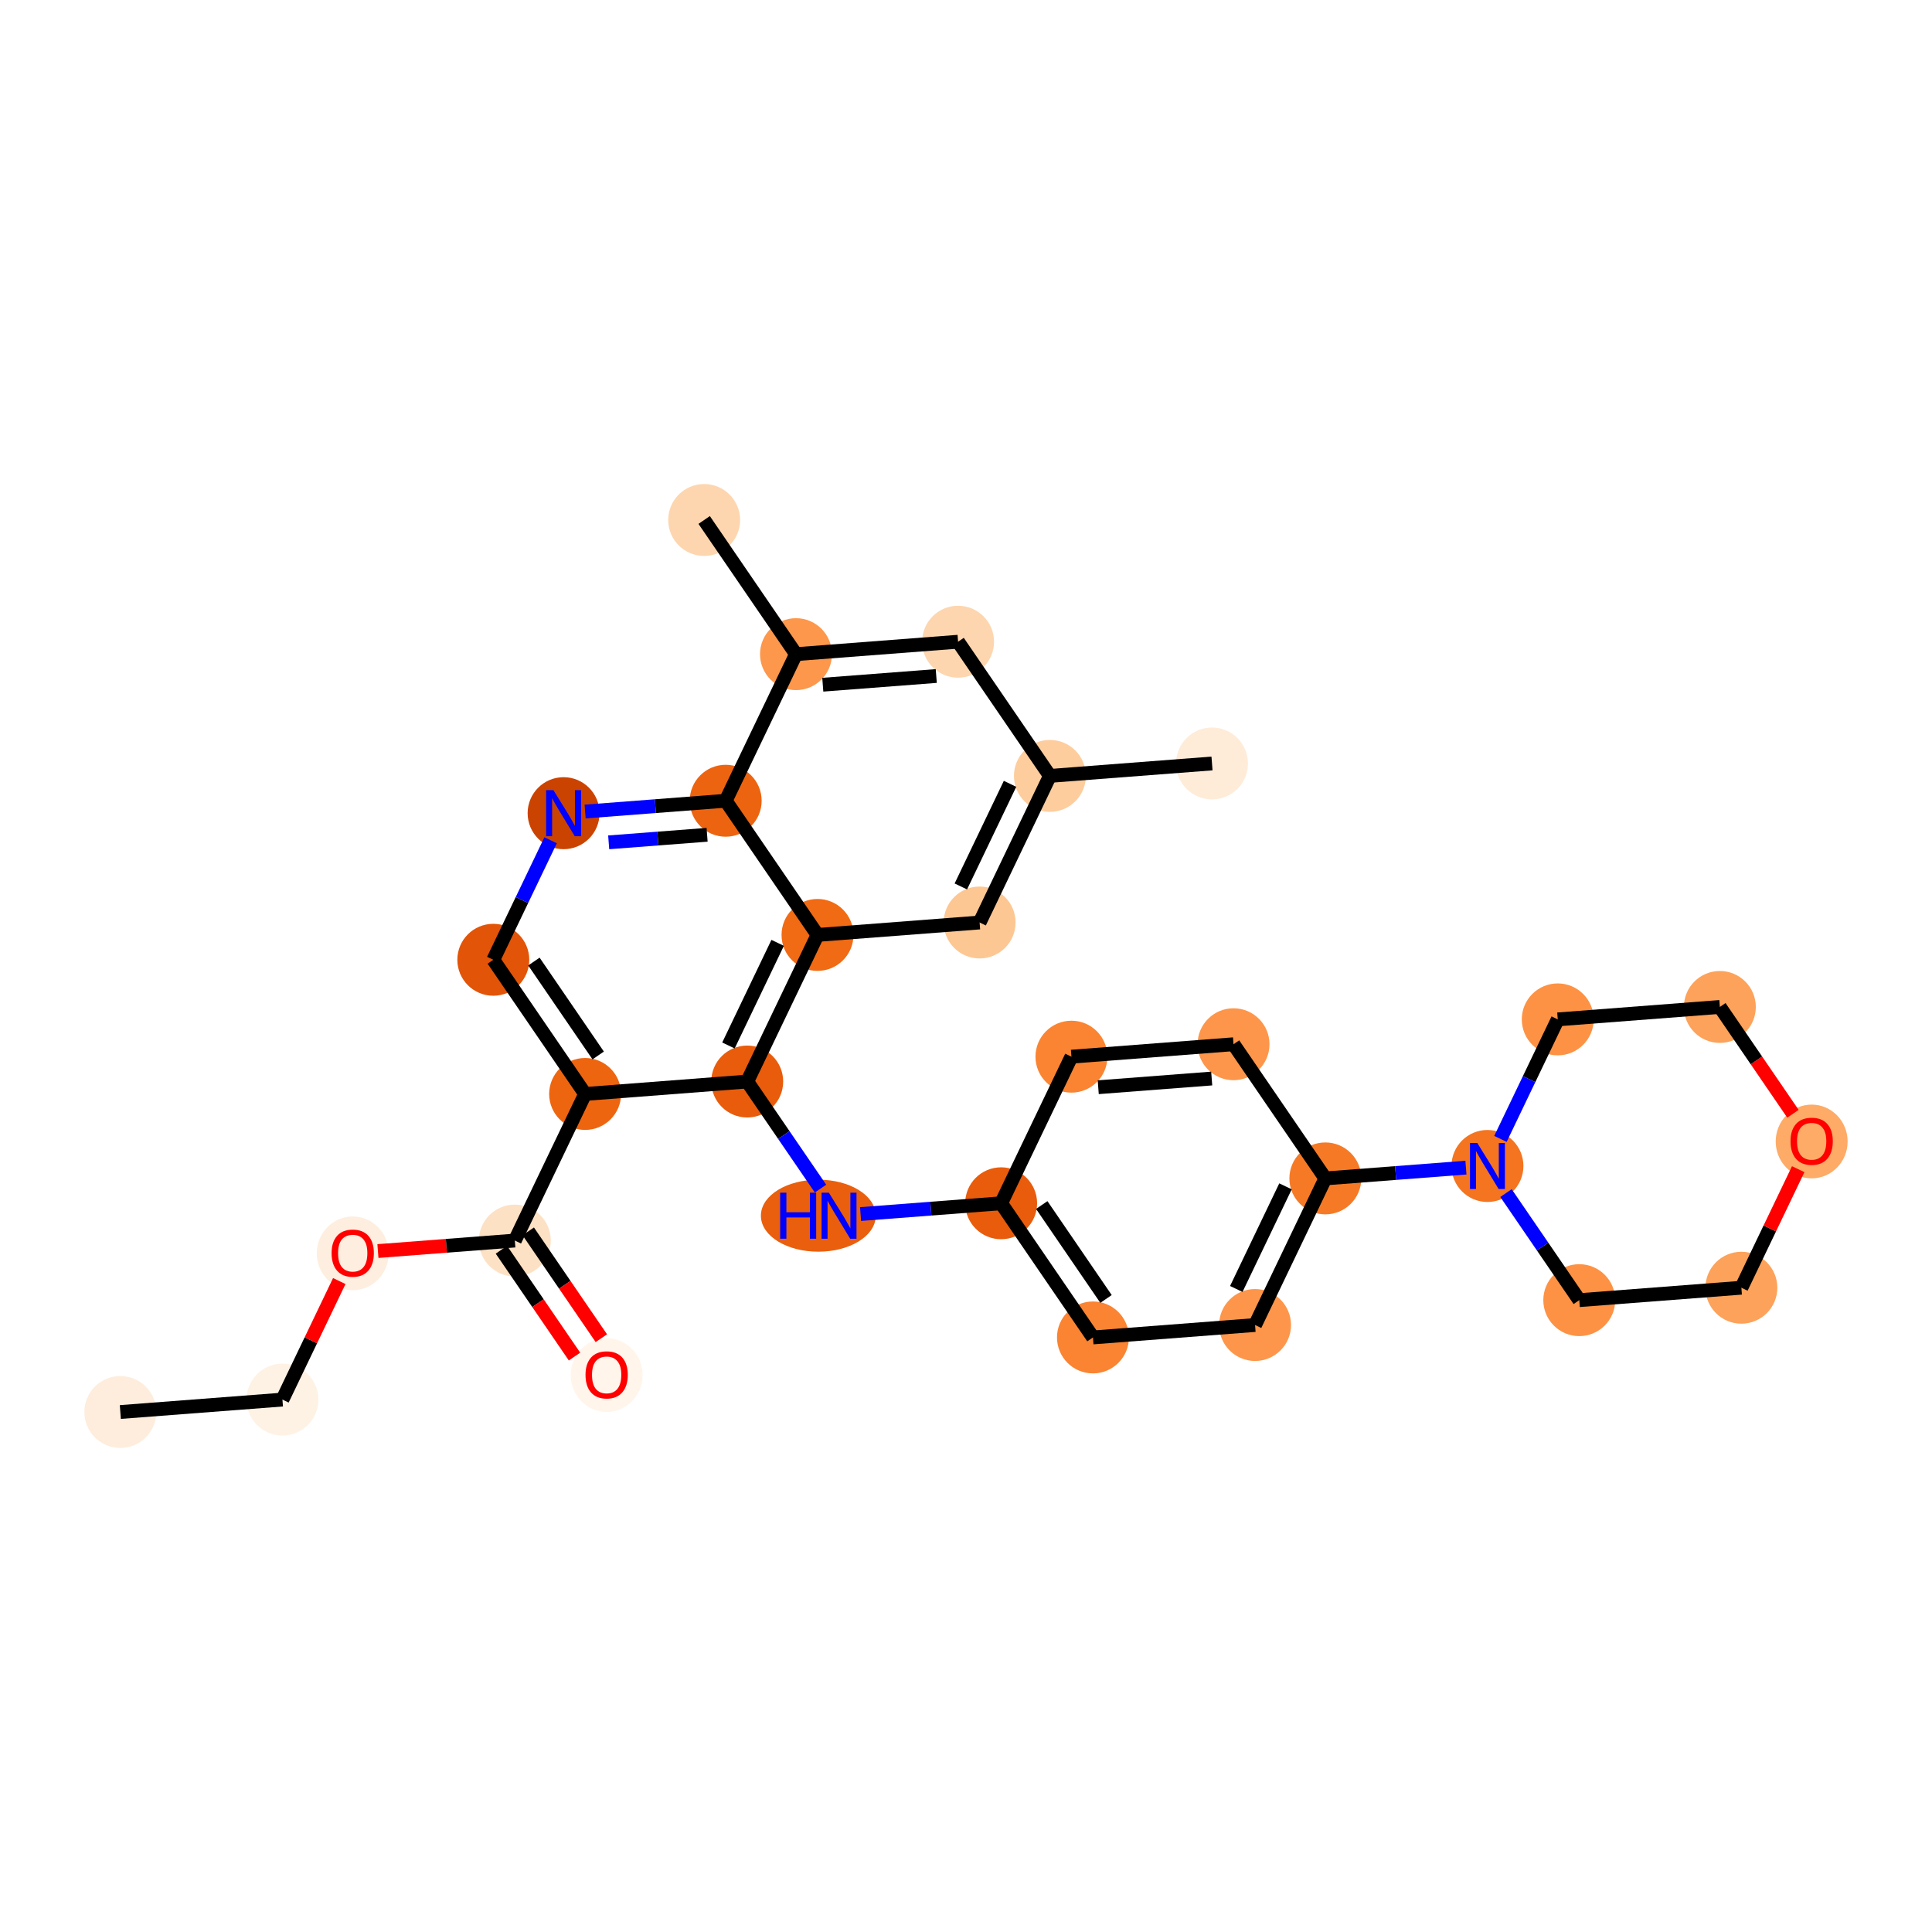 <?xml version='1.0' encoding='iso-8859-1'?>
<svg version='1.1' baseProfile='full'
              xmlns='http://www.w3.org/2000/svg'
                      xmlns:rdkit='http://www.rdkit.org/xml'
                      xmlns:xlink='http://www.w3.org/1999/xlink'
                  xml:space='preserve'
width='280px' height='280px' viewBox='0 0 280 280'>
<!-- END OF HEADER -->
<rect style='opacity:1.0;fill:#FFFFFF;stroke:none' width='280' height='280' x='0' y='0'> </rect>
<ellipse cx='17.44' cy='204.64' rx='4.712' ry='4.712'  style='fill:#FEEDDC;fill-rule:evenodd;stroke:#FEEDDC;stroke-width:1.0px;stroke-linecap:butt;stroke-linejoin:miter;stroke-opacity:1' />
<ellipse cx='40.933' cy='202.839' rx='4.712' ry='4.712'  style='fill:#FEF2E5;fill-rule:evenodd;stroke:#FEF2E5;stroke-width:1.0px;stroke-linecap:butt;stroke-linejoin:miter;stroke-opacity:1' />
<ellipse cx='51.12' cy='181.644' rx='4.712' ry='4.845'  style='fill:#FEEEDF;fill-rule:evenodd;stroke:#FEEEDF;stroke-width:1.0px;stroke-linecap:butt;stroke-linejoin:miter;stroke-opacity:1' />
<ellipse cx='74.613' cy='179.791' rx='4.712' ry='4.712'  style='fill:#FDE1C5;fill-rule:evenodd;stroke:#FDE1C5;stroke-width:1.0px;stroke-linecap:butt;stroke-linejoin:miter;stroke-opacity:1' />
<ellipse cx='87.92' cy='199.288' rx='4.712' ry='4.845'  style='fill:#FFF5EB;fill-rule:evenodd;stroke:#FFF5EB;stroke-width:1.0px;stroke-linecap:butt;stroke-linejoin:miter;stroke-opacity:1' />
<ellipse cx='84.8' cy='158.545' rx='4.712' ry='4.712'  style='fill:#EE6510;fill-rule:evenodd;stroke:#EE6510;stroke-width:1.0px;stroke-linecap:butt;stroke-linejoin:miter;stroke-opacity:1' />
<ellipse cx='71.493' cy='139.099' rx='4.712' ry='4.712'  style='fill:#E25407;fill-rule:evenodd;stroke:#E25407;stroke-width:1.0px;stroke-linecap:butt;stroke-linejoin:miter;stroke-opacity:1' />
<ellipse cx='81.68' cy='117.853' rx='4.712' ry='4.718'  style='fill:#CB4301;fill-rule:evenodd;stroke:#CB4301;stroke-width:1.0px;stroke-linecap:butt;stroke-linejoin:miter;stroke-opacity:1' />
<ellipse cx='105.173' cy='116.051' rx='4.712' ry='4.712'  style='fill:#ED6410;fill-rule:evenodd;stroke:#ED6410;stroke-width:1.0px;stroke-linecap:butt;stroke-linejoin:miter;stroke-opacity:1' />
<ellipse cx='115.36' cy='94.805' rx='4.712' ry='4.712'  style='fill:#FD974B;fill-rule:evenodd;stroke:#FD974B;stroke-width:1.0px;stroke-linecap:butt;stroke-linejoin:miter;stroke-opacity:1' />
<ellipse cx='102.053' cy='75.36' rx='4.712' ry='4.712'  style='fill:#FDD6AF;fill-rule:evenodd;stroke:#FDD6AF;stroke-width:1.0px;stroke-linecap:butt;stroke-linejoin:miter;stroke-opacity:1' />
<ellipse cx='138.853' cy='93.004' rx='4.712' ry='4.712'  style='fill:#FDD6AF;fill-rule:evenodd;stroke:#FDD6AF;stroke-width:1.0px;stroke-linecap:butt;stroke-linejoin:miter;stroke-opacity:1' />
<ellipse cx='152.16' cy='112.449' rx='4.712' ry='4.712'  style='fill:#FDCD9E;fill-rule:evenodd;stroke:#FDCD9E;stroke-width:1.0px;stroke-linecap:butt;stroke-linejoin:miter;stroke-opacity:1' />
<ellipse cx='175.653' cy='110.648' rx='4.712' ry='4.712'  style='fill:#FEECD9;fill-rule:evenodd;stroke:#FEECD9;stroke-width:1.0px;stroke-linecap:butt;stroke-linejoin:miter;stroke-opacity:1' />
<ellipse cx='141.973' cy='133.695' rx='4.712' ry='4.712'  style='fill:#FDC793;fill-rule:evenodd;stroke:#FDC793;stroke-width:1.0px;stroke-linecap:butt;stroke-linejoin:miter;stroke-opacity:1' />
<ellipse cx='118.48' cy='135.497' rx='4.712' ry='4.712'  style='fill:#F16A14;fill-rule:evenodd;stroke:#F16A14;stroke-width:1.0px;stroke-linecap:butt;stroke-linejoin:miter;stroke-opacity:1' />
<ellipse cx='108.293' cy='156.743' rx='4.712' ry='4.712'  style='fill:#E85C0C;fill-rule:evenodd;stroke:#E85C0C;stroke-width:1.0px;stroke-linecap:butt;stroke-linejoin:miter;stroke-opacity:1' />
<ellipse cx='118.598' cy='176.188' rx='7.824' ry='4.718'  style='fill:#E95F0D;fill-rule:evenodd;stroke:#E95F0D;stroke-width:1.0px;stroke-linecap:butt;stroke-linejoin:miter;stroke-opacity:1' />
<ellipse cx='145.093' cy='174.387' rx='4.712' ry='4.712'  style='fill:#E85C0C;fill-rule:evenodd;stroke:#E85C0C;stroke-width:1.0px;stroke-linecap:butt;stroke-linejoin:miter;stroke-opacity:1' />
<ellipse cx='158.4' cy='193.832' rx='4.712' ry='4.712'  style='fill:#FA8432;fill-rule:evenodd;stroke:#FA8432;stroke-width:1.0px;stroke-linecap:butt;stroke-linejoin:miter;stroke-opacity:1' />
<ellipse cx='181.893' cy='192.031' rx='4.712' ry='4.712'  style='fill:#FD964A;fill-rule:evenodd;stroke:#FD964A;stroke-width:1.0px;stroke-linecap:butt;stroke-linejoin:miter;stroke-opacity:1' />
<ellipse cx='192.08' cy='170.784' rx='4.712' ry='4.712'  style='fill:#F67A26;fill-rule:evenodd;stroke:#F67A26;stroke-width:1.0px;stroke-linecap:butt;stroke-linejoin:miter;stroke-opacity:1' />
<ellipse cx='215.573' cy='168.983' rx='4.712' ry='4.718'  style='fill:#F47420;fill-rule:evenodd;stroke:#F47420;stroke-width:1.0px;stroke-linecap:butt;stroke-linejoin:miter;stroke-opacity:1' />
<ellipse cx='228.88' cy='188.428' rx='4.712' ry='4.712'  style='fill:#FD9244;fill-rule:evenodd;stroke:#FD9244;stroke-width:1.0px;stroke-linecap:butt;stroke-linejoin:miter;stroke-opacity:1' />
<ellipse cx='252.374' cy='186.627' rx='4.712' ry='4.712'  style='fill:#FDA25A;fill-rule:evenodd;stroke:#FDA25A;stroke-width:1.0px;stroke-linecap:butt;stroke-linejoin:miter;stroke-opacity:1' />
<ellipse cx='262.56' cy='165.432' rx='4.712' ry='4.845'  style='fill:#FDAB67;fill-rule:evenodd;stroke:#FDAB67;stroke-width:1.0px;stroke-linecap:butt;stroke-linejoin:miter;stroke-opacity:1' />
<ellipse cx='249.254' cy='145.935' rx='4.712' ry='4.712'  style='fill:#FDA25A;fill-rule:evenodd;stroke:#FDA25A;stroke-width:1.0px;stroke-linecap:butt;stroke-linejoin:miter;stroke-opacity:1' />
<ellipse cx='225.76' cy='147.737' rx='4.712' ry='4.712'  style='fill:#FD9244;fill-rule:evenodd;stroke:#FD9244;stroke-width:1.0px;stroke-linecap:butt;stroke-linejoin:miter;stroke-opacity:1' />
<ellipse cx='178.773' cy='151.339' rx='4.712' ry='4.712'  style='fill:#FD964A;fill-rule:evenodd;stroke:#FD964A;stroke-width:1.0px;stroke-linecap:butt;stroke-linejoin:miter;stroke-opacity:1' />
<ellipse cx='155.28' cy='153.141' rx='4.712' ry='4.712'  style='fill:#FA8432;fill-rule:evenodd;stroke:#FA8432;stroke-width:1.0px;stroke-linecap:butt;stroke-linejoin:miter;stroke-opacity:1' />
<path class='bond-0 atom-0 atom-1' d='M 17.44,204.64 L 40.933,202.839' style='fill:none;fill-rule:evenodd;stroke:#000000;stroke-width:2.0px;stroke-linecap:butt;stroke-linejoin:miter;stroke-opacity:1' />
<path class='bond-1 atom-1 atom-2' d='M 40.933,202.839 L 45.051,194.249' style='fill:none;fill-rule:evenodd;stroke:#000000;stroke-width:2.0px;stroke-linecap:butt;stroke-linejoin:miter;stroke-opacity:1' />
<path class='bond-1 atom-1 atom-2' d='M 45.051,194.249 L 49.17,185.659' style='fill:none;fill-rule:evenodd;stroke:#FF0000;stroke-width:2.0px;stroke-linecap:butt;stroke-linejoin:miter;stroke-opacity:1' />
<path class='bond-2 atom-2 atom-3' d='M 54.772,181.312 L 64.693,180.552' style='fill:none;fill-rule:evenodd;stroke:#FF0000;stroke-width:2.0px;stroke-linecap:butt;stroke-linejoin:miter;stroke-opacity:1' />
<path class='bond-2 atom-2 atom-3' d='M 64.693,180.552 L 74.613,179.791' style='fill:none;fill-rule:evenodd;stroke:#000000;stroke-width:2.0px;stroke-linecap:butt;stroke-linejoin:miter;stroke-opacity:1' />
<path class='bond-3 atom-3 atom-4' d='M 72.669,181.122 L 77.966,188.863' style='fill:none;fill-rule:evenodd;stroke:#000000;stroke-width:2.0px;stroke-linecap:butt;stroke-linejoin:miter;stroke-opacity:1' />
<path class='bond-3 atom-3 atom-4' d='M 77.966,188.863 L 83.263,196.604' style='fill:none;fill-rule:evenodd;stroke:#FF0000;stroke-width:2.0px;stroke-linecap:butt;stroke-linejoin:miter;stroke-opacity:1' />
<path class='bond-3 atom-3 atom-4' d='M 76.558,178.46 L 81.855,186.201' style='fill:none;fill-rule:evenodd;stroke:#000000;stroke-width:2.0px;stroke-linecap:butt;stroke-linejoin:miter;stroke-opacity:1' />
<path class='bond-3 atom-3 atom-4' d='M 81.855,186.201 L 87.152,193.942' style='fill:none;fill-rule:evenodd;stroke:#FF0000;stroke-width:2.0px;stroke-linecap:butt;stroke-linejoin:miter;stroke-opacity:1' />
<path class='bond-4 atom-3 atom-5' d='M 74.613,179.791 L 84.8,158.545' style='fill:none;fill-rule:evenodd;stroke:#000000;stroke-width:2.0px;stroke-linecap:butt;stroke-linejoin:miter;stroke-opacity:1' />
<path class='bond-5 atom-5 atom-6' d='M 84.8,158.545 L 71.493,139.099' style='fill:none;fill-rule:evenodd;stroke:#000000;stroke-width:2.0px;stroke-linecap:butt;stroke-linejoin:miter;stroke-opacity:1' />
<path class='bond-5 atom-5 atom-6' d='M 86.693,152.966 L 77.378,139.355' style='fill:none;fill-rule:evenodd;stroke:#000000;stroke-width:2.0px;stroke-linecap:butt;stroke-linejoin:miter;stroke-opacity:1' />
<path class='bond-29 atom-16 atom-5' d='M 108.293,156.743 L 84.8,158.545' style='fill:none;fill-rule:evenodd;stroke:#000000;stroke-width:2.0px;stroke-linecap:butt;stroke-linejoin:miter;stroke-opacity:1' />
<path class='bond-6 atom-6 atom-7' d='M 71.493,139.099 L 75.645,130.439' style='fill:none;fill-rule:evenodd;stroke:#000000;stroke-width:2.0px;stroke-linecap:butt;stroke-linejoin:miter;stroke-opacity:1' />
<path class='bond-6 atom-6 atom-7' d='M 75.645,130.439 L 79.798,121.778' style='fill:none;fill-rule:evenodd;stroke:#0000FF;stroke-width:2.0px;stroke-linecap:butt;stroke-linejoin:miter;stroke-opacity:1' />
<path class='bond-7 atom-7 atom-8' d='M 84.8,117.614 L 94.986,116.833' style='fill:none;fill-rule:evenodd;stroke:#0000FF;stroke-width:2.0px;stroke-linecap:butt;stroke-linejoin:miter;stroke-opacity:1' />
<path class='bond-7 atom-7 atom-8' d='M 94.986,116.833 L 105.173,116.051' style='fill:none;fill-rule:evenodd;stroke:#000000;stroke-width:2.0px;stroke-linecap:butt;stroke-linejoin:miter;stroke-opacity:1' />
<path class='bond-7 atom-7 atom-8' d='M 88.216,122.078 L 95.347,121.531' style='fill:none;fill-rule:evenodd;stroke:#0000FF;stroke-width:2.0px;stroke-linecap:butt;stroke-linejoin:miter;stroke-opacity:1' />
<path class='bond-7 atom-7 atom-8' d='M 95.347,121.531 L 102.478,120.984' style='fill:none;fill-rule:evenodd;stroke:#000000;stroke-width:2.0px;stroke-linecap:butt;stroke-linejoin:miter;stroke-opacity:1' />
<path class='bond-8 atom-8 atom-9' d='M 105.173,116.051 L 115.36,94.805' style='fill:none;fill-rule:evenodd;stroke:#000000;stroke-width:2.0px;stroke-linecap:butt;stroke-linejoin:miter;stroke-opacity:1' />
<path class='bond-31 atom-15 atom-8' d='M 118.48,135.497 L 105.173,116.051' style='fill:none;fill-rule:evenodd;stroke:#000000;stroke-width:2.0px;stroke-linecap:butt;stroke-linejoin:miter;stroke-opacity:1' />
<path class='bond-9 atom-9 atom-10' d='M 115.36,94.805 L 102.053,75.36' style='fill:none;fill-rule:evenodd;stroke:#000000;stroke-width:2.0px;stroke-linecap:butt;stroke-linejoin:miter;stroke-opacity:1' />
<path class='bond-10 atom-9 atom-11' d='M 115.36,94.805 L 138.853,93.004' style='fill:none;fill-rule:evenodd;stroke:#000000;stroke-width:2.0px;stroke-linecap:butt;stroke-linejoin:miter;stroke-opacity:1' />
<path class='bond-10 atom-9 atom-11' d='M 119.244,99.233 L 135.69,97.972' style='fill:none;fill-rule:evenodd;stroke:#000000;stroke-width:2.0px;stroke-linecap:butt;stroke-linejoin:miter;stroke-opacity:1' />
<path class='bond-11 atom-11 atom-12' d='M 138.853,93.004 L 152.16,112.449' style='fill:none;fill-rule:evenodd;stroke:#000000;stroke-width:2.0px;stroke-linecap:butt;stroke-linejoin:miter;stroke-opacity:1' />
<path class='bond-12 atom-12 atom-13' d='M 152.16,112.449 L 175.653,110.648' style='fill:none;fill-rule:evenodd;stroke:#000000;stroke-width:2.0px;stroke-linecap:butt;stroke-linejoin:miter;stroke-opacity:1' />
<path class='bond-13 atom-12 atom-14' d='M 152.16,112.449 L 141.973,133.695' style='fill:none;fill-rule:evenodd;stroke:#000000;stroke-width:2.0px;stroke-linecap:butt;stroke-linejoin:miter;stroke-opacity:1' />
<path class='bond-13 atom-12 atom-14' d='M 146.383,113.598 L 139.252,128.471' style='fill:none;fill-rule:evenodd;stroke:#000000;stroke-width:2.0px;stroke-linecap:butt;stroke-linejoin:miter;stroke-opacity:1' />
<path class='bond-14 atom-14 atom-15' d='M 141.973,133.695 L 118.48,135.497' style='fill:none;fill-rule:evenodd;stroke:#000000;stroke-width:2.0px;stroke-linecap:butt;stroke-linejoin:miter;stroke-opacity:1' />
<path class='bond-15 atom-15 atom-16' d='M 118.48,135.497 L 108.293,156.743' style='fill:none;fill-rule:evenodd;stroke:#000000;stroke-width:2.0px;stroke-linecap:butt;stroke-linejoin:miter;stroke-opacity:1' />
<path class='bond-15 atom-15 atom-16' d='M 112.703,136.646 L 105.572,151.519' style='fill:none;fill-rule:evenodd;stroke:#000000;stroke-width:2.0px;stroke-linecap:butt;stroke-linejoin:miter;stroke-opacity:1' />
<path class='bond-16 atom-16 atom-17' d='M 108.293,156.743 L 113.603,164.503' style='fill:none;fill-rule:evenodd;stroke:#000000;stroke-width:2.0px;stroke-linecap:butt;stroke-linejoin:miter;stroke-opacity:1' />
<path class='bond-16 atom-16 atom-17' d='M 113.603,164.503 L 118.914,172.263' style='fill:none;fill-rule:evenodd;stroke:#0000FF;stroke-width:2.0px;stroke-linecap:butt;stroke-linejoin:miter;stroke-opacity:1' />
<path class='bond-17 atom-17 atom-18' d='M 124.72,175.949 L 134.906,175.168' style='fill:none;fill-rule:evenodd;stroke:#0000FF;stroke-width:2.0px;stroke-linecap:butt;stroke-linejoin:miter;stroke-opacity:1' />
<path class='bond-17 atom-17 atom-18' d='M 134.906,175.168 L 145.093,174.387' style='fill:none;fill-rule:evenodd;stroke:#000000;stroke-width:2.0px;stroke-linecap:butt;stroke-linejoin:miter;stroke-opacity:1' />
<path class='bond-18 atom-18 atom-19' d='M 145.093,174.387 L 158.4,193.832' style='fill:none;fill-rule:evenodd;stroke:#000000;stroke-width:2.0px;stroke-linecap:butt;stroke-linejoin:miter;stroke-opacity:1' />
<path class='bond-18 atom-18 atom-19' d='M 150.978,174.643 L 160.293,188.254' style='fill:none;fill-rule:evenodd;stroke:#000000;stroke-width:2.0px;stroke-linecap:butt;stroke-linejoin:miter;stroke-opacity:1' />
<path class='bond-30 atom-29 atom-18' d='M 155.28,153.141 L 145.093,174.387' style='fill:none;fill-rule:evenodd;stroke:#000000;stroke-width:2.0px;stroke-linecap:butt;stroke-linejoin:miter;stroke-opacity:1' />
<path class='bond-19 atom-19 atom-20' d='M 158.4,193.832 L 181.893,192.031' style='fill:none;fill-rule:evenodd;stroke:#000000;stroke-width:2.0px;stroke-linecap:butt;stroke-linejoin:miter;stroke-opacity:1' />
<path class='bond-20 atom-20 atom-21' d='M 181.893,192.031 L 192.08,170.784' style='fill:none;fill-rule:evenodd;stroke:#000000;stroke-width:2.0px;stroke-linecap:butt;stroke-linejoin:miter;stroke-opacity:1' />
<path class='bond-20 atom-20 atom-21' d='M 179.172,186.807 L 186.303,171.934' style='fill:none;fill-rule:evenodd;stroke:#000000;stroke-width:2.0px;stroke-linecap:butt;stroke-linejoin:miter;stroke-opacity:1' />
<path class='bond-21 atom-21 atom-22' d='M 192.08,170.784 L 202.267,170.003' style='fill:none;fill-rule:evenodd;stroke:#000000;stroke-width:2.0px;stroke-linecap:butt;stroke-linejoin:miter;stroke-opacity:1' />
<path class='bond-21 atom-21 atom-22' d='M 202.267,170.003 L 212.454,169.222' style='fill:none;fill-rule:evenodd;stroke:#0000FF;stroke-width:2.0px;stroke-linecap:butt;stroke-linejoin:miter;stroke-opacity:1' />
<path class='bond-27 atom-21 atom-28' d='M 192.08,170.784 L 178.773,151.339' style='fill:none;fill-rule:evenodd;stroke:#000000;stroke-width:2.0px;stroke-linecap:butt;stroke-linejoin:miter;stroke-opacity:1' />
<path class='bond-22 atom-22 atom-23' d='M 218.26,172.909 L 223.57,180.668' style='fill:none;fill-rule:evenodd;stroke:#0000FF;stroke-width:2.0px;stroke-linecap:butt;stroke-linejoin:miter;stroke-opacity:1' />
<path class='bond-22 atom-22 atom-23' d='M 223.57,180.668 L 228.88,188.428' style='fill:none;fill-rule:evenodd;stroke:#000000;stroke-width:2.0px;stroke-linecap:butt;stroke-linejoin:miter;stroke-opacity:1' />
<path class='bond-32 atom-27 atom-22' d='M 225.76,147.737 L 221.608,156.397' style='fill:none;fill-rule:evenodd;stroke:#000000;stroke-width:2.0px;stroke-linecap:butt;stroke-linejoin:miter;stroke-opacity:1' />
<path class='bond-32 atom-27 atom-22' d='M 221.608,156.397 L 217.456,165.058' style='fill:none;fill-rule:evenodd;stroke:#0000FF;stroke-width:2.0px;stroke-linecap:butt;stroke-linejoin:miter;stroke-opacity:1' />
<path class='bond-23 atom-23 atom-24' d='M 228.88,188.428 L 252.374,186.627' style='fill:none;fill-rule:evenodd;stroke:#000000;stroke-width:2.0px;stroke-linecap:butt;stroke-linejoin:miter;stroke-opacity:1' />
<path class='bond-24 atom-24 atom-25' d='M 252.374,186.627 L 256.492,178.037' style='fill:none;fill-rule:evenodd;stroke:#000000;stroke-width:2.0px;stroke-linecap:butt;stroke-linejoin:miter;stroke-opacity:1' />
<path class='bond-24 atom-24 atom-25' d='M 256.492,178.037 L 260.61,169.447' style='fill:none;fill-rule:evenodd;stroke:#FF0000;stroke-width:2.0px;stroke-linecap:butt;stroke-linejoin:miter;stroke-opacity:1' />
<path class='bond-25 atom-25 atom-26' d='M 259.848,161.417 L 254.551,153.676' style='fill:none;fill-rule:evenodd;stroke:#FF0000;stroke-width:2.0px;stroke-linecap:butt;stroke-linejoin:miter;stroke-opacity:1' />
<path class='bond-25 atom-25 atom-26' d='M 254.551,153.676 L 249.254,145.935' style='fill:none;fill-rule:evenodd;stroke:#000000;stroke-width:2.0px;stroke-linecap:butt;stroke-linejoin:miter;stroke-opacity:1' />
<path class='bond-26 atom-26 atom-27' d='M 249.254,145.935 L 225.76,147.737' style='fill:none;fill-rule:evenodd;stroke:#000000;stroke-width:2.0px;stroke-linecap:butt;stroke-linejoin:miter;stroke-opacity:1' />
<path class='bond-28 atom-28 atom-29' d='M 178.773,151.339 L 155.28,153.141' style='fill:none;fill-rule:evenodd;stroke:#000000;stroke-width:2.0px;stroke-linecap:butt;stroke-linejoin:miter;stroke-opacity:1' />
<path class='bond-28 atom-28 atom-29' d='M 175.61,156.308 L 159.164,157.569' style='fill:none;fill-rule:evenodd;stroke:#000000;stroke-width:2.0px;stroke-linecap:butt;stroke-linejoin:miter;stroke-opacity:1' />
<path  class='atom-2' d='M 48.057 181.611
Q 48.057 180.009, 48.848 179.114
Q 49.64 178.218, 51.12 178.218
Q 52.599 178.218, 53.391 179.114
Q 54.183 180.009, 54.183 181.611
Q 54.183 183.232, 53.382 184.156
Q 52.581 185.07, 51.12 185.07
Q 49.65 185.07, 48.848 184.156
Q 48.057 183.242, 48.057 181.611
M 51.12 184.316
Q 52.138 184.316, 52.684 183.638
Q 53.24 182.95, 53.24 181.611
Q 53.24 180.301, 52.684 179.641
Q 52.138 178.972, 51.12 178.972
Q 50.102 178.972, 49.546 179.632
Q 48.999 180.292, 48.999 181.611
Q 48.999 182.959, 49.546 183.638
Q 50.102 184.316, 51.12 184.316
' fill='#FF0000'/>
<path  class='atom-4' d='M 84.857 199.255
Q 84.857 197.653, 85.648 196.758
Q 86.44 195.862, 87.92 195.862
Q 89.4 195.862, 90.191 196.758
Q 90.983 197.653, 90.983 199.255
Q 90.983 200.876, 90.182 201.8
Q 89.381 202.714, 87.92 202.714
Q 86.45 202.714, 85.648 201.8
Q 84.857 200.886, 84.857 199.255
M 87.92 201.96
Q 88.938 201.96, 89.484 201.281
Q 90.04 200.593, 90.04 199.255
Q 90.04 197.945, 89.484 197.285
Q 88.938 196.616, 87.92 196.616
Q 86.902 196.616, 86.346 197.276
Q 85.799 197.936, 85.799 199.255
Q 85.799 200.603, 86.346 201.281
Q 86.902 201.96, 87.92 201.96
' fill='#FF0000'/>
<path  class='atom-7' d='M 80.205 114.516
L 82.391 118.051
Q 82.608 118.399, 82.957 119.031
Q 83.306 119.662, 83.325 119.7
L 83.325 114.516
L 84.21 114.516
L 84.21 121.189
L 83.296 121.189
L 80.95 117.325
Q 80.676 116.873, 80.384 116.354
Q 80.101 115.836, 80.016 115.676
L 80.016 121.189
L 79.149 121.189
L 79.149 114.516
L 80.205 114.516
' fill='#0000FF'/>
<path  class='atom-17' d='M 113.066 172.852
L 113.97 172.852
L 113.97 175.689
L 117.382 175.689
L 117.382 172.852
L 118.287 172.852
L 118.287 179.525
L 117.382 179.525
L 117.382 176.443
L 113.97 176.443
L 113.97 179.525
L 113.066 179.525
L 113.066 172.852
' fill='#0000FF'/>
<path  class='atom-17' d='M 120.125 172.852
L 122.312 176.386
Q 122.528 176.735, 122.877 177.367
Q 123.226 177.998, 123.245 178.036
L 123.245 172.852
L 124.131 172.852
L 124.131 179.525
L 123.216 179.525
L 120.87 175.661
Q 120.596 175.208, 120.304 174.69
Q 120.021 174.171, 119.936 174.011
L 119.936 179.525
L 119.069 179.525
L 119.069 172.852
L 120.125 172.852
' fill='#0000FF'/>
<path  class='atom-22' d='M 214.098 165.647
L 216.285 169.181
Q 216.502 169.53, 216.851 170.161
Q 217.199 170.793, 217.218 170.83
L 217.218 165.647
L 218.104 165.647
L 218.104 172.32
L 217.19 172.32
L 214.843 168.455
Q 214.57 168.003, 214.278 167.485
Q 213.995 166.966, 213.91 166.806
L 213.91 172.32
L 213.043 172.32
L 213.043 165.647
L 214.098 165.647
' fill='#0000FF'/>
<path  class='atom-25' d='M 259.497 165.399
Q 259.497 163.797, 260.289 162.902
Q 261.081 162.006, 262.56 162.006
Q 264.04 162.006, 264.832 162.902
Q 265.623 163.797, 265.623 165.399
Q 265.623 167.02, 264.822 167.944
Q 264.021 168.858, 262.56 168.858
Q 261.09 168.858, 260.289 167.944
Q 259.497 167.03, 259.497 165.399
M 262.56 168.104
Q 263.578 168.104, 264.125 167.426
Q 264.681 166.738, 264.681 165.399
Q 264.681 164.089, 264.125 163.43
Q 263.578 162.76, 262.56 162.76
Q 261.542 162.76, 260.986 163.42
Q 260.44 164.08, 260.44 165.399
Q 260.44 166.747, 260.986 167.426
Q 261.542 168.104, 262.56 168.104
' fill='#FF0000'/>
</svg>
